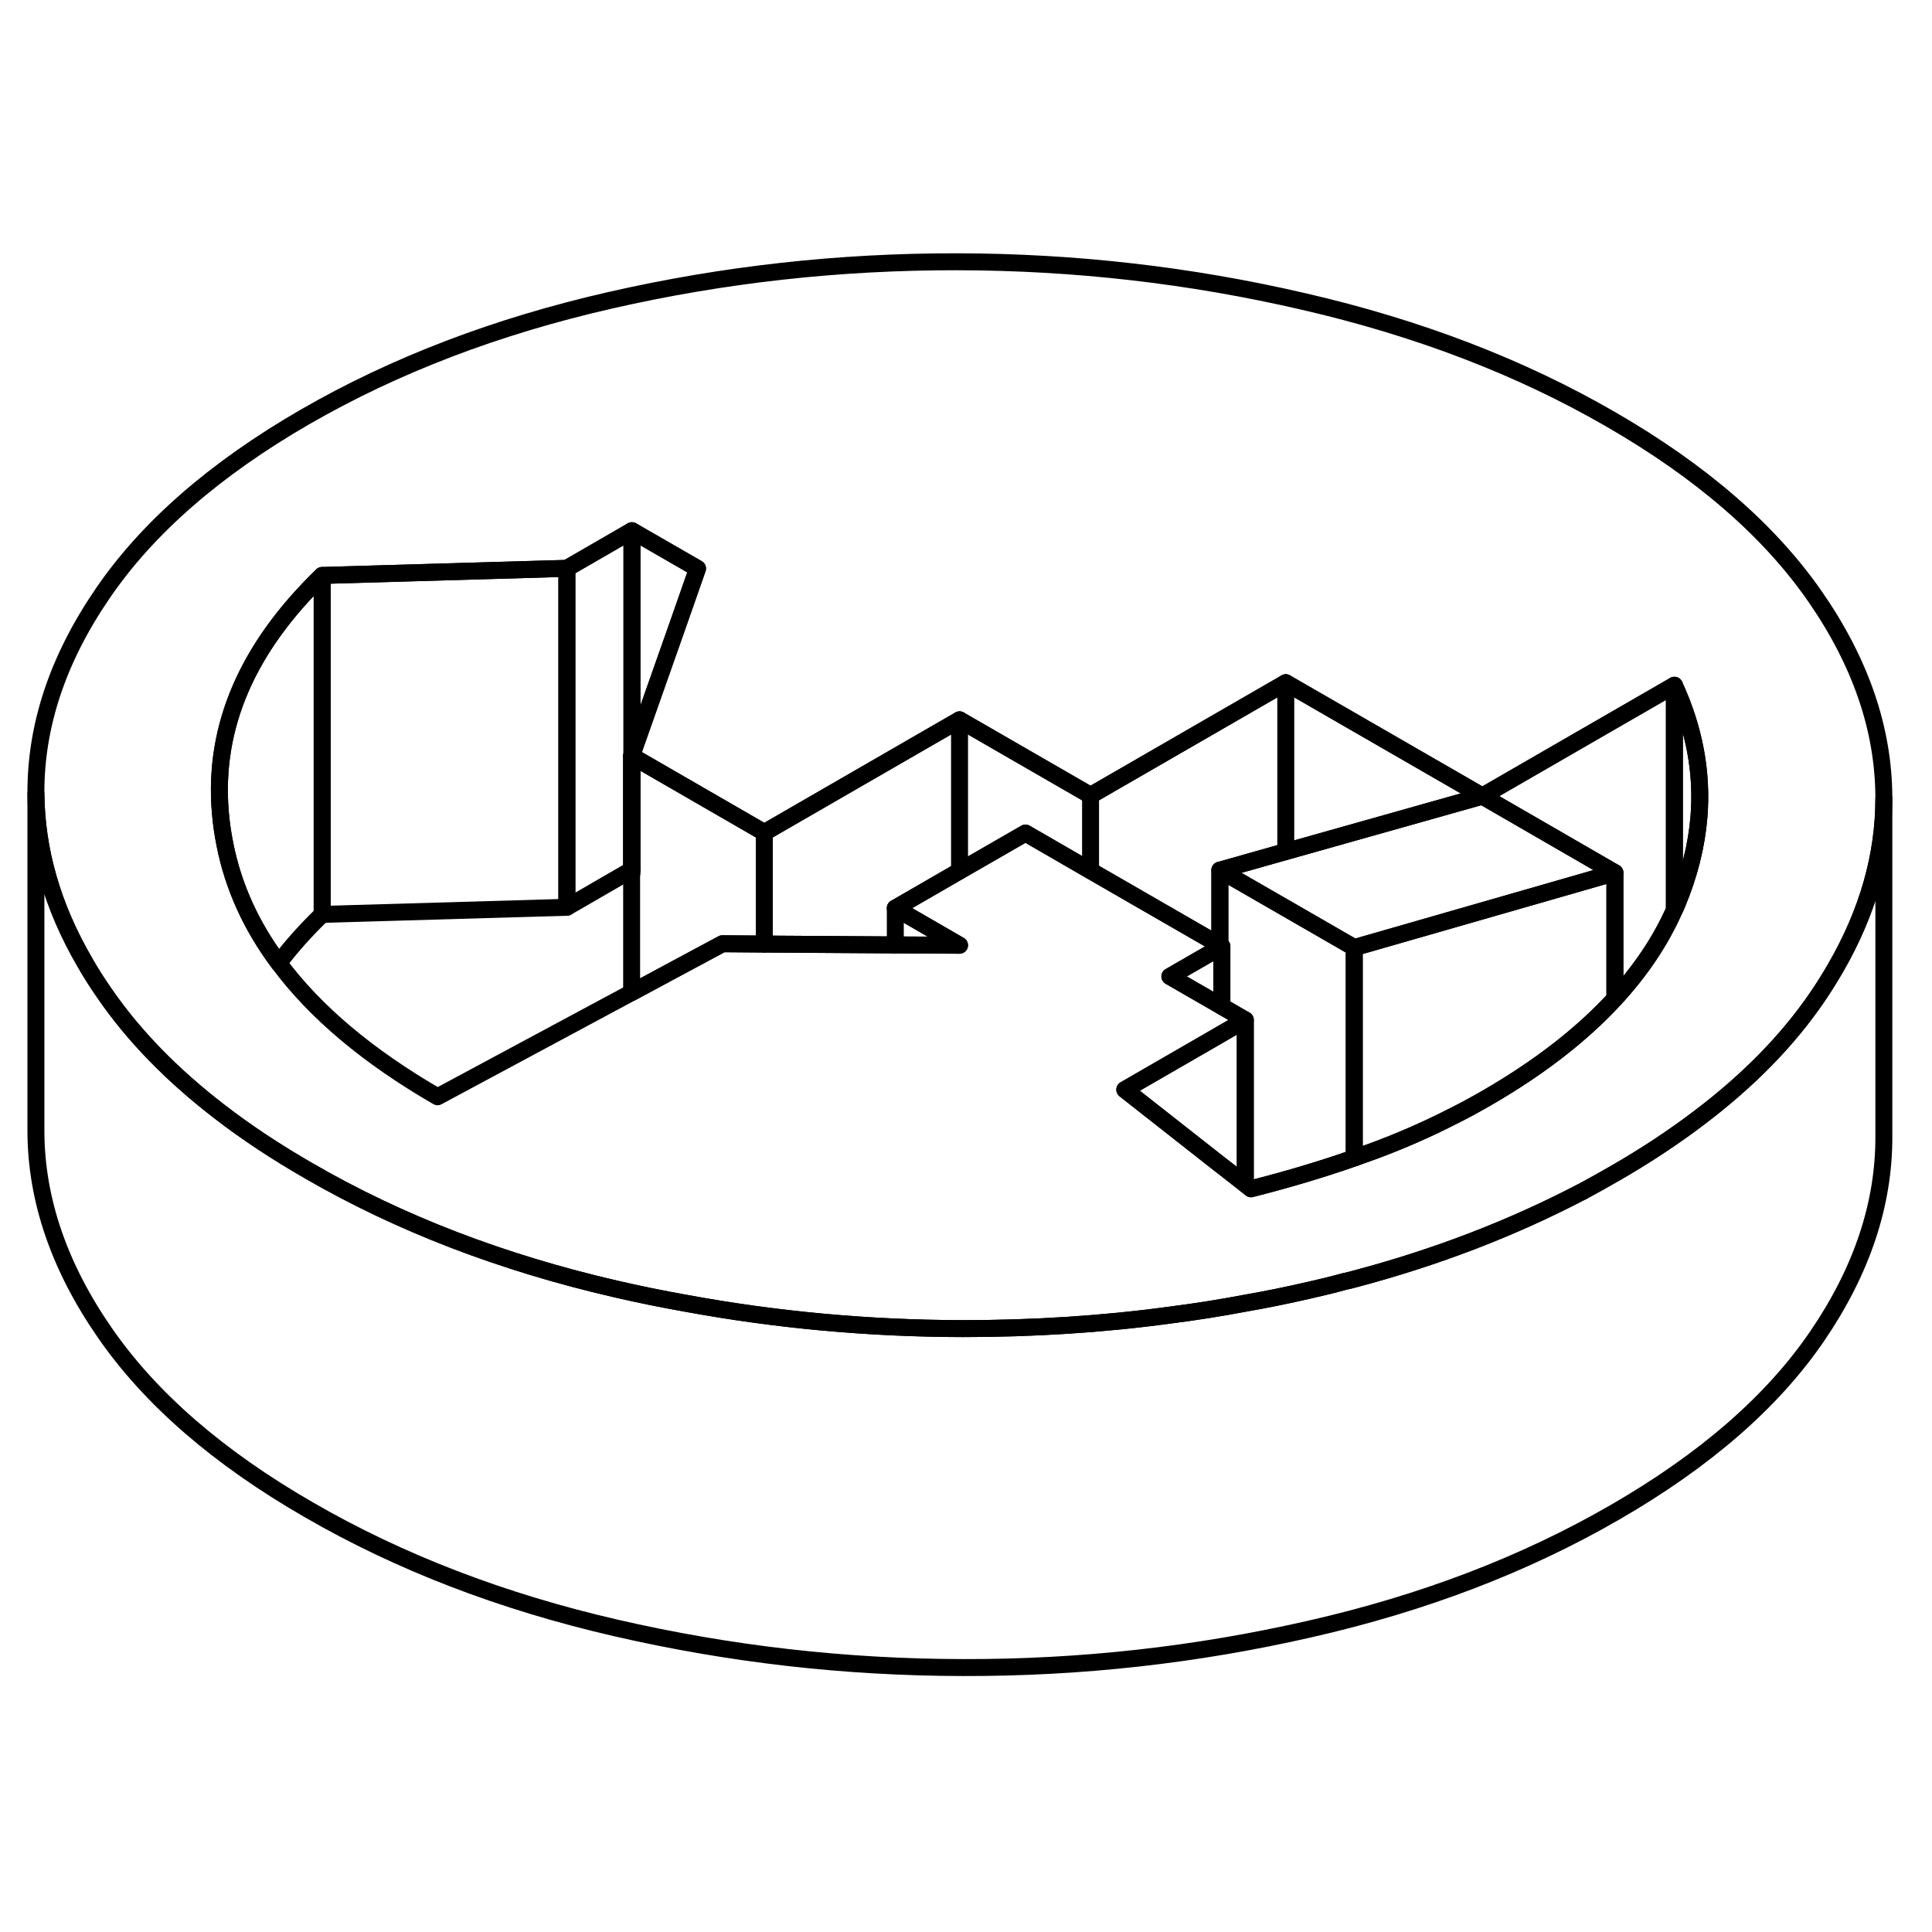 <svg width="24" height="24" viewBox="0 0 114 88" fill="none" xmlns="http://www.w3.org/2000/svg" stroke-width="1px" stroke-linecap="round" stroke-linejoin="round">
    <path d="M37.27 31.606V38.326H37.29V31.546L37.27 31.606ZM75.869 27.286L64.349 33.936L56.619 29.476L45.099 36.126V42.706L52.829 42.756L56.619 42.776L52.829 40.586L56.619 38.396L60.51 36.156L64.349 38.376L71.98 42.776V38.346L75.869 37.246L87.469 33.976L75.869 27.286Z" stroke="currentColor" stroke-linejoin="round"/>
    <path d="M100.25 35.196C100.11 36.896 99.68 38.616 98.96 40.336C98.91 40.456 98.86 40.576 98.8 40.686V27.436C99.98 29.996 100.46 32.586 100.25 35.196Z" stroke="currentColor" stroke-linejoin="round"/>
    <path d="M37.27 31.606H37.29V31.546L37.27 31.606Z" stroke="currentColor" stroke-linejoin="round"/>
    <path d="M107.099 22.196C104.409 18.316 100.4 14.836 95.049 11.746C89.71 8.656 83.669 6.346 76.949 4.796C70.239 3.236 63.41 2.456 56.469 2.446C49.539 2.436 42.719 3.186 36.02 4.716C29.309 6.246 23.309 8.536 17.989 11.606C12.68 14.676 8.7 18.146 6.06 22.016C3.41 25.886 2.099 29.816 2.119 33.826C2.149 37.176 3.089 40.476 4.979 43.736C5.339 44.376 5.749 45.016 6.189 45.646C7.899 48.126 10.159 50.446 12.97 52.606C14.55 53.826 16.309 54.986 18.239 56.096C23.579 59.186 29.609 61.506 36.329 63.056C37.679 63.366 39.029 63.646 40.389 63.886C45.789 64.886 51.27 65.386 56.81 65.396C60.94 65.396 65.02 65.146 69.06 64.596C70.54 64.406 72.01 64.176 73.48 63.896C74.749 63.676 76.01 63.416 77.269 63.126C77.98 62.966 78.679 62.796 79.369 62.606H79.379C79.559 62.566 79.739 62.526 79.909 62.476C84.749 61.196 89.21 59.476 93.29 57.346H93.299C93.969 56.986 94.629 56.616 95.29 56.236C97.1 55.196 98.76 54.096 100.26 52.956C103.17 50.756 105.489 48.386 107.229 45.836C107.619 45.266 107.98 44.686 108.31 44.116C110.21 40.826 111.159 37.496 111.159 34.116V34.026C111.139 30.016 109.789 26.076 107.099 22.196ZM100.249 35.196C100.109 36.896 99.68 38.616 98.96 40.336C98.909 40.456 98.859 40.576 98.799 40.686C97.98 42.536 96.809 44.276 95.29 45.926C93.329 48.056 90.789 50.026 87.659 51.826C86.999 52.206 86.319 52.576 85.629 52.916C84.179 53.656 82.669 54.316 81.079 54.906C80.689 55.046 80.299 55.186 79.909 55.326C77.939 56.016 75.909 56.616 73.819 57.146L73.48 56.876L72.099 55.796L71.98 55.706L67.449 52.146L66.369 51.296L71.98 48.056L72.099 47.986L73.48 47.186L72.099 46.386L71.98 46.316L69.029 44.616L71.98 42.916L72.099 42.846L71.98 42.776L64.349 38.376L60.51 36.156L56.619 38.396L52.829 40.586L56.619 42.776L52.829 42.756L45.099 42.706L42.629 42.686L39.889 44.156L37.27 45.566L25.819 51.716C21.719 49.346 18.589 46.716 16.449 43.826C14.819 41.646 13.759 39.306 13.27 36.816C13.139 36.166 13.05 35.536 12.999 34.906C12.579 29.886 14.589 25.226 19.009 20.956L33.449 20.536L37.289 18.316L41.159 20.546L39.98 23.916L37.289 31.546V31.616L45.099 36.126L56.619 29.476L64.349 33.936L75.869 27.286L87.469 33.976L93.149 30.696L98.799 27.436C99.98 29.996 100.459 32.586 100.249 35.196Z" stroke="currentColor" stroke-linejoin="round"/>
    <path d="M45.099 36.126V42.706L42.629 42.686L39.889 44.156L37.27 45.566V38.326L37.29 38.316V31.616L45.099 36.126Z" stroke="currentColor" stroke-linejoin="round"/>
    <path d="M95.289 38.496V45.926C93.329 48.056 90.789 50.026 87.659 51.826C86.999 52.206 86.319 52.576 85.629 52.916C84.179 53.656 82.669 54.316 81.079 54.906C80.689 55.046 80.299 55.186 79.909 55.326V42.916L95.289 38.496Z" stroke="currentColor" stroke-linejoin="round"/>
    <path d="M72.099 42.846V46.386L71.979 46.316L69.029 44.616L71.979 42.916L72.099 42.846Z" stroke="currentColor" stroke-linejoin="round"/>
    <path d="M73.479 47.186V56.876L72.099 55.796L71.979 55.706L67.449 52.146L66.369 51.296L71.979 48.056L72.099 47.986L73.479 47.186Z" stroke="currentColor" stroke-linejoin="round"/>
    <path d="M79.909 42.916V55.326C77.939 56.016 75.909 56.616 73.819 57.146L73.48 56.876V47.186L72.099 46.386V42.846L71.98 42.776V38.346L75.869 40.586L79.909 42.916Z" stroke="currentColor" stroke-linejoin="round"/>
    <path d="M98.8 27.436V40.686C97.98 42.536 96.81 44.276 95.29 45.926V38.496L87.47 33.976L93.15 30.696L98.8 27.436Z" stroke="currentColor" stroke-linejoin="round"/>
    <path d="M19.01 20.956V40.956C18.04 41.896 17.18 42.856 16.45 43.826C14.82 41.646 13.76 39.306 13.27 36.816C13.14 36.166 13.05 35.536 13 34.906C12.58 29.886 14.59 25.226 19.01 20.956Z" stroke="currentColor" stroke-linejoin="round"/>
    <path d="M41.159 20.546L39.979 23.916L37.289 31.546V18.316L41.159 20.546Z" stroke="currentColor" stroke-linejoin="round"/>
    <path d="M37.289 18.316V31.546L37.269 31.606V38.326L33.449 40.536V20.536L37.289 18.316Z" stroke="currentColor" stroke-linejoin="round"/>
    <path d="M33.45 20.536V40.536L19.01 40.956V20.956L33.45 20.536Z" stroke="currentColor" stroke-linejoin="round"/>
    <path d="M95.29 38.496L79.909 42.916L75.869 40.586L71.98 38.346L75.869 37.246L87.469 33.976L95.29 38.496Z" stroke="currentColor" stroke-linejoin="round"/>
    <path d="M111.159 34.116V54.026C111.179 58.026 109.869 61.966 107.229 65.836C104.589 69.706 100.609 73.166 95.289 76.236C89.979 79.306 83.969 81.606 77.269 83.126C70.569 84.656 63.749 85.416 56.809 85.396C49.879 85.386 43.049 84.606 36.329 83.056C29.609 81.506 23.579 79.186 18.239 76.096C12.889 73.016 8.869 69.526 6.189 65.646C3.499 61.766 2.149 57.826 2.119 53.826V33.826C2.149 37.176 3.089 40.476 4.979 43.736C5.339 44.376 5.749 45.016 6.189 45.646C7.899 48.126 10.159 50.446 12.969 52.606C14.549 53.826 16.309 54.986 18.239 56.096C23.579 59.186 29.609 61.506 36.329 63.056C37.679 63.366 39.029 63.646 40.389 63.886C45.789 64.886 51.269 65.386 56.809 65.396C60.939 65.396 65.019 65.146 69.059 64.596C70.539 64.406 72.009 64.176 73.479 63.896C74.749 63.676 76.009 63.416 77.269 63.126C77.979 62.966 78.679 62.796 79.369 62.606H79.379C79.559 62.566 79.739 62.526 79.909 62.476C84.749 61.196 89.209 59.476 93.289 57.346H93.299C93.969 56.986 94.629 56.616 95.289 56.236C97.099 55.196 98.759 54.096 100.259 52.956C103.169 50.756 105.489 48.386 107.229 45.836C107.619 45.266 107.979 44.686 108.309 44.116C110.209 40.826 111.159 37.496 111.159 34.116Z" stroke="currentColor" stroke-linejoin="round"/>
    <path d="M56.619 38.396V29.476" stroke="currentColor" stroke-linejoin="round"/>
    <path d="M64.35 38.376V33.936" stroke="currentColor" stroke-linejoin="round"/>
    <path d="M75.869 37.246V27.286" stroke="currentColor" stroke-linejoin="round"/>
    <path d="M52.829 42.756V40.586" stroke="currentColor" stroke-linejoin="round"/>
    <path d="M37.289 38.516V38.316" stroke="currentColor" stroke-linejoin="round"/>
</svg>